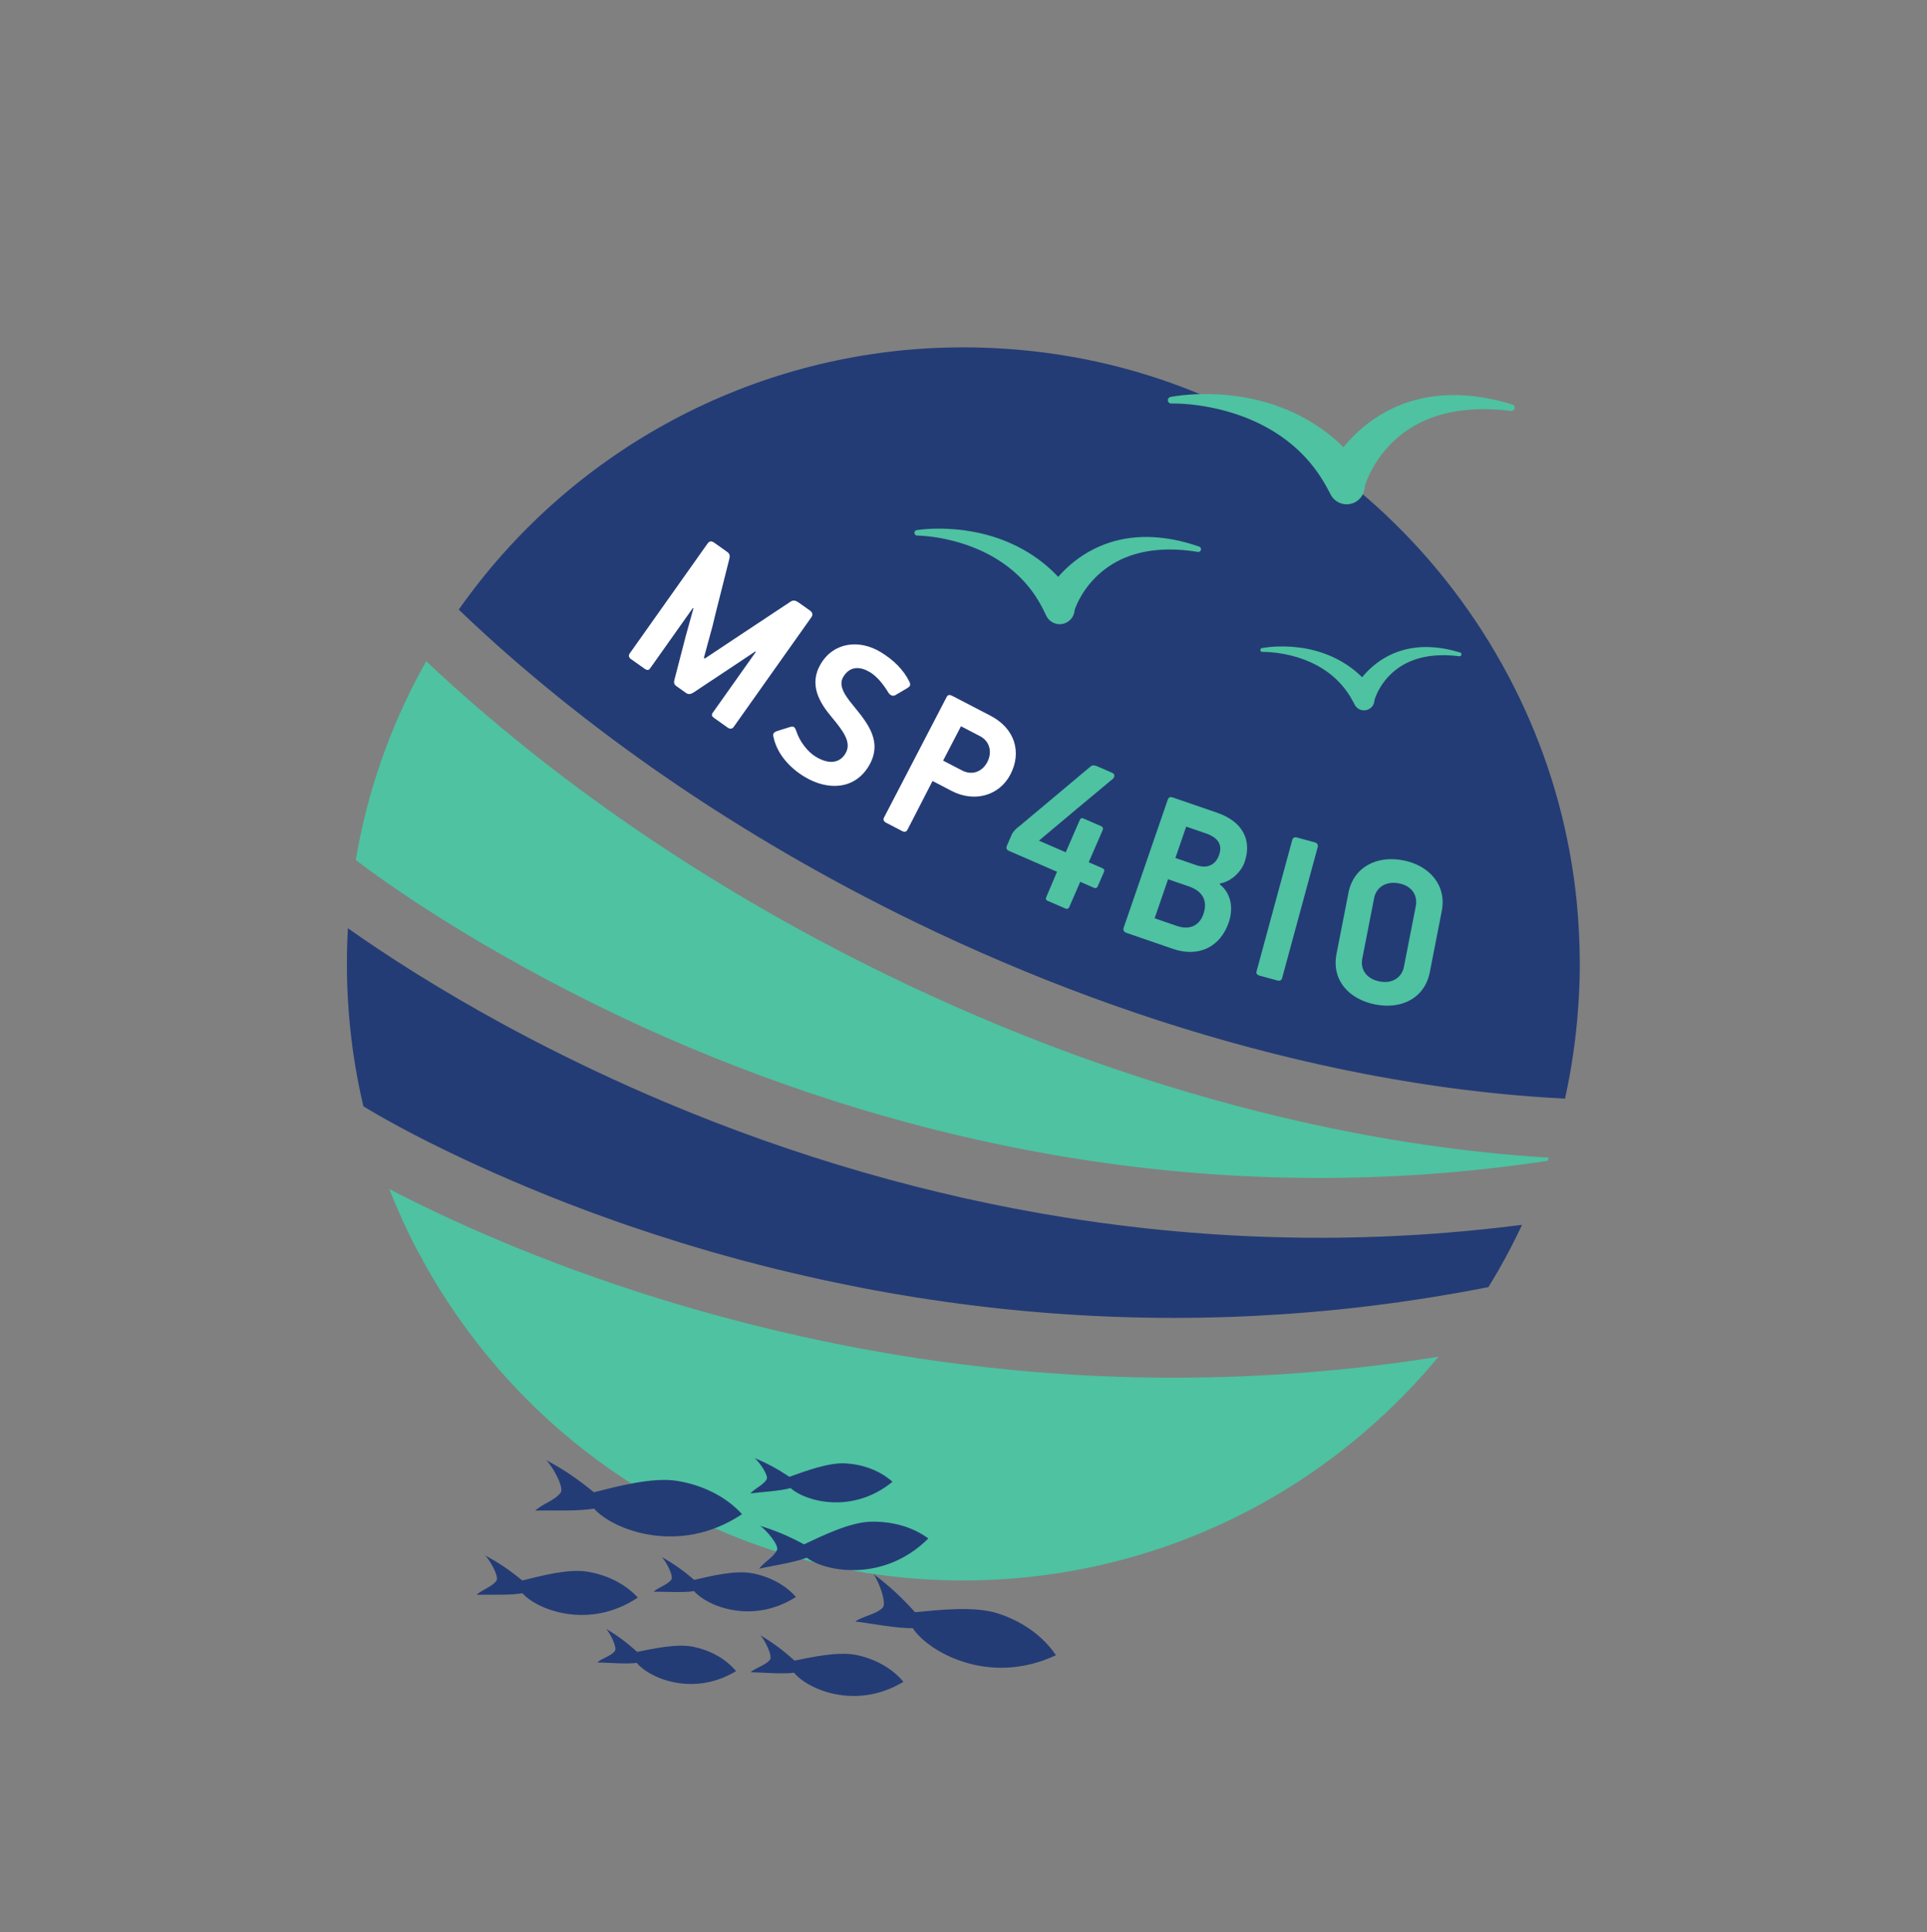 <svg xmlns:dc="http://purl.org/dc/elements/1.1/" xmlns:cc="http://creativecommons.org/ns#" xmlns:rdf="http://www.w3.org/1999/02/22-rdf-syntax-ns#" xmlns:svg="http://www.w3.org/2000/svg" xmlns="http://www.w3.org/2000/svg" viewBox="0 0 859.293 861.427" height="861.427" width="859.293" xml:space="preserve" id="svg2"><rect x="0" y="0" width="859.293" height="861.427" fill="#808080" stroke="none"/><defs id="defs6"></defs><g transform="matrix(1.333,0,0,-1.333,0,861.427)" id="g10"><g transform="scale(0.1)" id="g12"><path id="path14" style="fill:#4ec2a1;fill-opacity:1;fill-rule:evenodd;stroke:none" d="m 4812.17,1924.62 c -53,-64 -110,-125 -169.9,-181.8 l -1.31,-1.2 -0.59,-0.5 -2.9,-2.9 c -377.1,-355.8 -869.9,-555.3 -1388.1,-561.8 -10.2,-0.1 -20.4,-0.2 -30.81,-0.2 -6.99,0 -14.29,0 -21.49,0.2 h -1.21 c -179.39,2.2 -357.3,27.6 -528.79,75.5 -11.31,3.1 -22.4,6.3 -33.51,9.5 l -8.69,2.7 c -4.8,1.5 -9.7,3 -14.8,4.6 l -24.7,7.9 c -52.8,17.2 -104.81,36.5 -154.41,57.3 l -2.1,0.9 c -3,1.2 -5.9,2.4 -8.79,3.6 l -4.41,1.9 c -2.5,1 -5.1,2 -7.5,3.2 l -4.8,2.1 c -3.89,1.6 -7.9,3.4 -11.79,5.2 l -5.71,2.5 c -3.79,1.6 -7.5,3.3 -11.39,5.1 l -3.21,1.5 c -6.79,3 -13.49,6.1 -20.2,9.3 -5.2,2.4 -10.4,4.9 -15.69,7.3 l -24.51,11.8 c -7.8,3.9 -15.59,7.8 -23.39,11.8 l -8.1,4.2 c -1.41,0.7 -2.8,1.4 -4.2,2.1 l -7.5,3.9 c -12.9,6.8 -26,13.8 -38.5,20.5 -6.21,3.4 -12.3,6.9 -18.51,10.3 l -10.1,5.7 c -18.39,10.6 -33.29,19.4 -46.7,27.7 l -22.29,13.4 c -236.3,147.8 -437.2,338.2 -596.9,565.7 l -3.41,4.9 c -2.09,2.9 -4.19,5.9 -6.79,9.7 -39.7,57.3 -76.8,117.4 -110.51,178.8 v 1.7 l -13.5,23.3 c -1.29,2.3 -2.59,4.6 -3.69,6.9 l -1.31,2.6 c -34.8,66.2 -65.89,134.3 -93.19,203.9 10.6,-5.6 21.59,-11.2 32.9,-16.9 3.79,-2 7.6,-3.9 11.5,-5.8 33.99,-17.3 71,-35.4 110.8,-54.3 5.3,-2.5 10.69,-5.1 16.09,-7.6 64.6,-30.3 136.41,-62.4 215.1,-95.2 11.21,-4.7 22.6,-9.4 34.11,-14.1 23.09,-9.4 46.7,-18.8 70.79,-28.4 26.51,-10.4 53.71,-20.8 81.51,-31.3 9.4,-3.5 18.79,-7 28.39,-10.6 1.61,-0.5 3.11,-1.1 4.7,-1.7 9.51,-3.5 19.01,-7 28.61,-10.5 22.4,-8.1 45.2,-16.2 68.3,-24.3 20.2,-7 40.59,-14 61.39,-21 l 0.51,-0.2 c 19.9,-6.7 40.2,-13.4 60.7,-20.1 25,-8.1 50.49,-16.2 76.29,-24.2 11.8,-3.6 23.61,-7.2 35.61,-10.9 11.89,-3.6 23.99,-7.2 36.09,-10.8 12.11,-3.6 24.21,-7.1 36.51,-10.7 13.39,-3.9 26.9,-7.7 40.5,-11.5 11.29,-3.2 22.6,-6.4 34,-9.5 16,-4.4 31.99,-8.7 48,-13 43.79,-11.7 87.6,-22.9 131.49,-33.5 14.21,-3.5 28.41,-6.9 42.6,-10.2 17.6,-4.2 35.31,-8.2 53.01,-12.2 13.6,-3.1 27.09,-6.1 40.7,-9.1 34.5,-7.5 69,-14.7 103.49,-21.6 12.7,-2.5 25.4,-5 38.11,-7.5 1.59,-0.3 3.2,-0.6 4.79,-0.9 13.41,-2.6 26.8,-5.1 40.21,-7.6 17.8,-3.3 35.5,-6.5 53.2,-9.5 11.7,-2.1 23.49,-4.1 35.2,-6.1 9.2,-1.6 18.49,-3.1 27.7,-4.6 11.6,-2 23.19,-3.8 34.8,-5.6 11.09,-1.7 22.2,-3.5 33.29,-5.2 6.71,-1 13.41,-2 20.1,-3 11.51,-1.7 23.11,-3.4 34.6,-5 l 1.91,-0.2 c 12.8,-1.9 25.59,-3.7 38.29,-5.3 37.21,-5.1 74.41,-9.8 111.51,-14 27.3,-3.2 54.7,-6.1 82,-8.9 18.89,-1.9 37.7,-3.7 56.59,-5.4 13.1,-1.1 26.21,-2.3 39.31,-3.4 15.69,-1.3 31.29,-2.5 47,-3.7 31.29,-2.4 62.6,-4.5 93.89,-6.3 29.11,-1.7 58.21,-3.2 87.3,-4.4 34.51,-1.5 68.91,-2.7 103.41,-3.5 14.69,-0.4 29.39,-0.7 44.09,-0.9 31.11,-0.5 62.3,-0.8 93.41,-0.8 h 1 c 16.6,0 33.19,0.1 49.9,0.3 20.89,0.1 41.8,0.4 62.7,0.9 17.69,0.3 35.49,0.7 53.19,1.3 14.8,0.4 29.5,0.9 44.21,1.5 6.7,0.2 13.49,0.5 20.2,0.8 15.49,0.6 30.99,1.3 46.4,2.1 18,0.8 36,1.8 53.89,2.9 32.8,1.9 65.7,4.2 98.61,6.7 8,0.6 16,1.2 24.09,1.9 19.51,1.6 39.01,3.3 58.51,5.1 12.5,1.1 24.9,2.3 37.3,3.5 2.4,0.2 4.9,0.5 7.4,0.7 17.4,1.8 34.79,3.6 52.19,5.5 15.61,1.7 31.31,3.5 46.9,5.4 17.8,2 35.7,4.2 53.51,6.5 11.39,1.4 22.8,2.9 34.19,4.4 30.61,4.1 61.31,8.4 91.91,13.1 16.5,2.4 32.99,5 49.4,7.6"></path><path id="path16" style="fill:#4ec2a1;fill-opacity:1;fill-rule:evenodd;stroke:none" d="m 5181.06,2590.52 c -1.19,-3.5 -2.4,-7.1 -3.59,-10.7 -48.61,-7.3 -97.3,-14 -146,-19.9 -17.1,-2.1 -34.2,-4.1 -51.3,-6 -16.81,-1.9 -33.7,-3.7 -50.6,-5.4 -0.91,-0.1 -1.8,-0.2 -2.8,-0.3 -16.4,-1.7 -32.8,-3.2 -49.2,-4.7 -31.51,-2.9 -63,-5.5 -94.61,-7.8 l -22.5,-1.5 c -9.1,-0.7 -18.19,-1.3 -27.3,-1.8 -5.89,-0.4 -11.9,-0.8 -17.79,-1 -9.81,-0.7 -19.51,-1.2 -29.31,-1.7 -7.2,-0.4 -14.49,-0.8 -21.69,-1.1 -13.11,-0.7 -26.21,-1.3 -39.3,-1.8 -2.5,-0.2 -5,-0.3 -7.5,-0.3 -9.7,-0.4 -19.41,-0.8 -29.11,-1.1 -9.29,-0.3 -18.59,-0.6 -27.9,-0.9 -4.4,-0.1 -8.79,-0.3 -13.29,-0.3 -12.3,-0.4 -24.7,-0.7 -37.1,-0.9 -14.8,-0.3 -29.71,-0.5 -44.61,-0.6 -17.1,-0.2 -34.3,-0.3 -51.49,-0.3 -270.51,0 -541.8,21.4 -812,64.2 -437.3,69.2 -872.9,194.4 -1295,371.9 -27,11.4 -53.71,22.9 -80.1,34.5 -8.81,3.8 -17.6,7.7 -26.31,11.6 -5,2.2 -10,4.4 -15,6.7 -7.6,3.4 -15.2,6.8 -22.7,10.2 -4.8,2.2 -9.5,4.3 -14.2,6.5 -17.19,7.8 -34.19,15.7 -50.99,23.6 -32.8,15.3 -65,30.8 -96.61,46.4 -7.4,3.6 -14.9,7.2 -22.2,10.9 -110.3,54.7 -212.8,109.8 -305.9,163.1 -6.29,3.5 -12.4,7.1 -18.49,10.6 -6.21,3.5 -12.2,7.1 -18.31,10.6 -6.09,3.5 -11.99,7 -18,10.5 -5.89,3.5 -11.9,7 -17.8,10.5 -17.59,10.4 -34.8,20.7 -51.7,30.9 -5.6,3.4 -11.09,6.8 -16.69,10.2 -16.61,10.1 -32.7,20.1 -48.51,30 -13.79,8.6 -27.2,17.1 -40.4,25.5 -16.9,10.8 -33.29,21.4 -49.2,31.9 -4.59,3 -9.29,6.1 -13.89,9.1 -7.8,5.2 -15.5,10.3 -23.1,15.4 -14.6,9.7 -28.61,19.3 -42.1,28.6 -6.41,4.3 -12.6,8.7 -18.71,12.9 -9.6,6.7 -18.99,13.3 -28,19.8 -10.99,7.8 -21.6,15.4 -31.7,22.8 -7.4,5.4 -14.49,10.6 -21.49,15.8 -5.6,4.3 -11.01,8.3 -16.31,12.3 -3,2.2 -5.79,4.4 -8.59,6.6 38.39,226.4 113.79,443 224.1,644 3.79,6.9 7.6,13.9 11.59,20.8 12.2,-11.5 24.61,-23 37.01,-34.5 70,-64.8 142.69,-128.4 217.79,-190.7 11.31,-9.5 22.7,-18.9 34.21,-28.2 3.29,-2.8 6.69,-5.5 10,-8.2 10.99,-9 22,-17.9 33,-26.6 3.8,-3.1 7.6,-6.2 11.4,-9.2 12.09,-9.7 24.19,-19.3 36.39,-28.8 12.11,-9.5 24.21,-19 36.41,-28.3 10.5,-8.2 20.99,-16.3 31.59,-24.2 4.7,-3.7 9.4,-7.2 14.11,-10.8 13.19,-10.1 26.5,-20 39.9,-29.9 2.4,-1.8 4.8,-3.6 7.2,-5.3 11.39,-8.6 22.8,-17 34.19,-25.3 5.81,-4.3 11.7,-8.5 17.61,-12.8 15.2,-11 30.4,-22 45.8,-32.9 15.1,-10.8 30.2,-21.5 45.5,-32.1 68.29,-47.7 137.99,-94.4 209,-139.8 13.59,-8.8 27.3,-17.5 41.09,-26.2 28.71,-18.1 57.6,-36 86.81,-53.7 11.9,-7.3 23.79,-14.5 35.79,-21.7 5.2,-3.2 10.5,-6.3 15.8,-9.4 11.11,-6.7 22.3,-13.3 33.51,-19.9 10.99,-6.5 22,-12.9 33,-19.2 5.09,-3.1 10.09,-6 15.19,-8.8 11.71,-6.9 23.51,-13.6 35.3,-20.3 7.9,-4.5 15.71,-9 23.61,-13.3 8.69,-5 17.4,-9.9 26.19,-14.7 12.4,-7 24.8,-13.9 37.21,-20.6 4.7,-2.7 9.4,-5.3 14.1,-7.8 13.49,-7.4 27,-14.7 40.5,-22 5,-2.7 10,-5.4 15,-8 17.7,-9.5 35.49,-18.9 53.39,-28.2 17.5,-9.2 35.2,-18.3 52.8,-27.4 40.1,-20.5 80.41,-40.6 121.01,-60.4 405.89,-197.5 822.9,-350.9 1239.4,-456 20.8,-5.3 41.59,-10.4 62.29,-15.4 14.7,-3.5 29.3,-7 43.91,-10.4 8.29,-2 16.6,-3.9 24.8,-5.7 38.79,-8.9 77.6,-17.4 116.19,-25.4 l 1.21,-0.2 c 20.59,-4.2 41.19,-8.4 61.7,-12.4 20.6,-4 41.1,-7.8 61.59,-11.6 81.81,-15 163.21,-27.9 244.01,-38.8 20.2,-2.7 40.3,-5.3 60.4,-7.8 40.2,-5 80.29,-9.4 120.2,-13.3 12.89,-1.3 25.79,-2.5 38.7,-3.6 8.5,-0.8 16.89,-1.5 25.4,-2.3 14.09,-1.2 28.2,-2.3 42.3,-3.3 l 1,-0.1 c 6.3,-0.5 12.5,-0.9 18.8,-1.4 15.6,-1.1 31.1,-2.1 46.59,-3 1.81,-0.2 3.61,-0.3 5.4,-0.4"></path><path id="path18" style="fill:#243c75;fill-opacity:1;fill-rule:evenodd;stroke:none" d="m 5284.77,3238.42 c 0,-8.9 0,-18 -0.1,-26.9 l -0.1,-1.1 c 0,-3.4 0,-7.1 -0.1,-10.7 l -0.1,-2.3 c 0,-1.9 0,-3.7 -0.1,-5.5 l -0.1,-5 c -0.71,-30.2 -2.3,-61.7 -4.9,-96.6 -7.2,-101.9 -21.9,-203.3 -43.9,-302.3 v -0.2 c -6.3,0.3 -12.6,0.7 -18.9,1.1 -9.4,0.4 -18.8,1 -28.31,1.6 -10.69,0.6 -21.39,1.3 -32.2,2.1 -10.79,0.7 -21.59,1.5 -32.4,2.3 -32.09,2.4 -64.39,5.2 -96.89,8.3 l -0.71,0.1 c -10.79,1 -21.69,2.1 -32.7,3.3 -10.89,1.1 -21.79,2.3 -32.7,3.5 -22,2.4 -43.89,5 -65.89,7.8 -11.01,1.4 -22,2.8 -33,4.3 -11.01,1.4 -22,2.9 -33.11,4.5 -10.5,1.4 -20.99,2.9 -31.59,4.5 -11.6,1.7 -23.31,3.4 -34.9,5.2 -10.1,1.5 -20.2,3.1 -30.3,4.7 -23.61,3.8 -47.2,7.7 -70.81,11.8 -20.1,3.5 -40.1,7.1 -60.2,10.8 -10.79,2 -21.69,4.1 -32.7,6.2 -20.69,4 -41.39,8.1 -62.1,12.3 -10.4,2.1 -20.79,4.3 -31.19,6.5 -19.8,4.2 -39.7,8.5 -59.6,12.9 -32.11,7.1 -64.41,14.6 -96.81,22.4 -20.89,5 -41.79,10.2 -62.8,15.5 -403.29,101.7 -807.3,250.4 -1200.89,441.9 -33.61,16.4 -67,33 -100.2,49.9 -20.3,10.3 -40.5,20.7 -60.61,31.2 -17.39,9.1 -34.89,18.2 -52.19,27.5 l -0.91,0.5 c -16.9,9 -33.69,18 -50.39,27.1 l -2.31,1.3 c -17.4,9.4 -34.7,19 -51.9,28.6 -13.99,7.7 -27.9,15.6 -41.79,23.5 -5.4,3 -10.81,6 -16.21,9.1 -14.5,8.3 -28.89,16.6 -43.19,24.9 -1,0.5 -2.01,1.1 -2.9,1.7 -16.9,9.8 -33.61,19.6 -50.3,29.5 -15.31,9.1 -30.51,18.2 -45.61,27.3 -3.99,2.4 -7.9,4.7 -11.69,7.2 -12.5,7.5 -24.9,15.1 -37.3,22.8 -3.51,2 -6.9,4.1 -10.2,6.3 -15.4,9.5 -30.81,19.1 -46.11,28.8 -13.49,8.5 -27,17.1 -40.4,25.7 -6.6,4.2 -13.19,8.5 -19.7,12.7 -12.8,8.3 -25.59,16.7 -38.39,25.1 -14.41,9.4 -28.71,18.9 -43,28.5 -7.1,4.8 -14.2,9.5 -21.21,14.3 -9.6,6.5 -19.09,12.9 -28.59,19.5 -21.7,14.7 -43.11,29.6 -64.4,44.6 -11.51,8.1 -23,16.2 -34.41,24.4 -15.59,11.1 -31.19,22.4 -46.69,33.7 -15.51,11.3 -30.91,22.6 -46.2,34 -15.4,11.4 -30.6,22.9 -45.8,34.4 -15.1,11.5 -30.2,23 -45.2,34.7 -30,23.2 -59.6,46.6 -88.91,70.3 -14.6,11.8 -29.2,23.7 -43.59,35.6 -12.4,10.1 -24.6,20.3 -36.8,30.7 -16.41,13.7 -32.7,27.5 -48.91,41.4 -14.09,12.1 -28.1,24.3 -41.99,36.5 -11.11,9.7 -22.1,19.5 -33.11,29.3 -4.09,3.6 -8,7.2 -11.99,10.8 -12.2,11 -24.4,22 -36.4,33 l -1.1,1.1 c -11.8,10.8 -23.51,21.6 -35.21,32.5 -2.4,2.3 -4.9,4.5 -7.29,6.9 -11.9,11.1 -23.7,22.3 -35.41,33.5 l -1.59,1.5 c 366.49,521.6 952.9,845 1589.8,875 l 49.29,1.7 c 14.01,0.4 29.11,0.6 45.1,0.6 h 3.91 c 20.99,0 41.19,-0.3 60.59,-1 465.1,-13.3 900,-177.7 1257.6,-475.2 348.21,-289.8 594.51,-691.2 693.41,-1130.3 2.7,-12.2 5.3,-24.3 7.8,-36.5 l 0.3,-1.7 c 2.3,-10.3 4.4,-20.6 6.29,-31 l 0.31,-1.6 c 1.3,-6.5 2.5,-13.2 3.6,-19.9 l 0.3,-1.4 c 2.59,-14.4 5.19,-29.7 8.29,-49.8 1.01,-6.7 2,-13.4 2.91,-20.2 l 0.6,-5.1 0.4,-1.8 c 3.19,-22.3 6.09,-46.5 9.1,-75.6 7.09,-70.1 10.6,-141.2 10.6,-211.1"></path><path id="path20" style="fill:#243c75;fill-opacity:1;fill-rule:evenodd;stroke:none" d="m 5091.67,2365.82 c -23.51,-50.4 -49.5,-100.4 -77.1,-148.9 -1.41,-2.5 -2.8,-4.9 -4.2,-7.2 l -1.4,-2.4 c -9.7,-16.8 -19.7,-33.3 -29.8,-49.8 l -0.1,-0.1 c -7.81,-1.5 -15.51,-3 -23.31,-4.5 -12.4,-2.4 -24.7,-4.7 -37.1,-7 -11.39,-2.1 -22.7,-4.2 -34.09,-6.2 -11.31,-2.1 -22.6,-4.1 -34.01,-6 -22.69,-3.9 -45.29,-7.6 -67.99,-11.3 -11.51,-1.8 -22.9,-3.6 -34.31,-5.3 -22.7,-3.5 -45.39,-6.8 -68.19,-10 -11.31,-1.6 -22.7,-3.2 -34.11,-4.7 -22.8,-3 -45.5,-5.9 -68.29,-8.7 -11.41,-1.3 -22.8,-2.7 -34.21,-4 -11.39,-1.3 -22.8,-2.6 -34.09,-3.8 -11.41,-1.3 -22.8,-2.5 -34.2,-3.6 -242.6,-24.7 -486,-33 -729.51,-24.8 -15.1,0.5 -30.2,1.1 -45.29,1.7 l -45.3,2.1 c -30.2,1.4 -60.4,3.2 -90.7,5.3 -13.71,0.9 -27.4,1.9 -41.11,2.9 -2,0.1 -3.99,0.3 -5.89,0.4 -14.6,1.2 -29.11,2.3 -43.71,3.5 -60.5,5 -120.89,11 -181.29,18.2 -15.1,1.8 -30.3,3.6 -45.4,5.5 -11.7,1.5 -23.51,3 -35.2,4.5 -18.41,2.4 -36.9,4.9 -55.41,7.6 -15.1,2.1 -30.2,4.3 -45.3,6.6 -14.9,2.3 -29.8,4.6 -44.7,6.9 l -1.49,0.2 c -13.71,2.2 -27.4,4.5 -41.11,6.8 -2.4,0.3 -4.9,0.7 -7.29,1.2 -13.01,2.1 -26.1,4.4 -39.2,6.7 -17.7,3.1 -35.4,6.3 -53,9.5 -13.01,2.4 -25.91,4.9 -38.9,7.3 -0.9,0.2 -1.81,0.4 -2.7,0.6 -12.21,2.3 -24.41,4.7 -36.61,7.2 -18.59,3.7 -37.09,7.5 -55.69,11.4 -12.6,2.6 -25.1,5.3 -37.7,8 -4.01,0.9 -8,1.7 -12.01,2.6 -12.4,2.7 -24.8,5.5 -37.1,8.3 -42.5,9.6 -84.9,19.7 -127.3,30.2 -13.89,3.5 -27.8,7 -41.59,10.6 -31.71,8.2 -63.31,16.6 -94.9,25.3 -18.51,5.1 -36.9,10.3 -55.2,15.5 -17.6,5 -35,10.1 -52.3,15.3 -8.81,2.6 -17.5,5.2 -26.31,7.9 -8.79,2.6 -17.5,5.3 -26.19,8 -60.1,18.5 -118.2,37.4 -174.11,56.6 -8.19,2.8 -16.29,5.6 -24.4,8.4 -8.2,2.8 -16.39,5.7 -24.49,8.6 -21.4,7.5 -42.4,15.1 -63.11,22.7 -13.29,4.9 -26.49,9.8 -39.49,14.6 -20.71,7.8 -41.01,15.6 -60.91,23.3 -5.59,2.1 -11.19,4.3 -16.69,6.5 -8.9,3.5 -17.71,7 -26.5,10.5 l -0.8,0.3 c -5.61,2.2 -11.11,4.4 -16.6,6.6 -8.81,3.5 -17.5,7.1 -26.1,10.6 -29.7,12.1 -58.51,24.2 -86.6,36.2 -21.51,9.1 -42.5,18.3 -63,27.3 -30.2,13.4 -59.4,26.6 -87.5,39.6 -4.5,2.1 -9.01,4.2 -13.51,6.3 -11.59,5.4 -23,10.8 -34.29,16.2 -12.1,5.7 -23.9,11.4 -35.51,17.1 -72.9,35.4 -136.29,68.6 -188.89,98 -3.81,2.1 -7.5,4.2 -11.21,6.3 -7.3,4 -14.39,8.1 -21.29,12.1 -3.51,2 -6.9,3.9 -10.2,5.9 -7.2,4.1 -14.11,8.2 -20.81,12.2 -6.29,3.7 -12.3,7.4 -18.1,10.9 l -0.1,0.5 c -20.19,85 -34.9,172.1 -43.89,259.3 l -1.4,13.2 c -5.4,55.6 -8.6,111.6 -9.61,166.7 v 4.7 l -0.1,3.3 c -0.19,18.3 -0.19,36.8 0,54.3 l 0.3,19.8 c 0.2,9.6 0.5,19.2 0.91,29.3 l 1.1,25.4 c 0.29,6.4 0.69,12.7 0.99,19.1 58.11,-41.1 133.11,-91.8 223.71,-148.5 5.79,-3.7 11.7,-7.3 17.7,-11 79.8,-49.5 171.19,-103.3 273.59,-159.1 11.51,-6.3 23.11,-12.6 34.9,-18.9 19.01,-10.2 38.51,-20.5 58.21,-30.8 6.39,-3.4 12.8,-6.7 19.29,-10 129.4,-67.1 273.61,-135.7 431.51,-202.4 437.5,-184.6 889.4,-314.9 1343.39,-387.2 70.51,-11.2 141.21,-21.1 211.8,-29.5 35.3,-4.2 70.6,-8 105.9,-11.6 17.71,-1.7 35.41,-3.4 53.21,-5 35.2,-3.1 70.5,-5.9 105.8,-8.4 144.6,-10 289.2,-14.2 433.6,-12.5 13.7,0.1 27.39,0.3 41.1,0.6 2.1,0 4.1,0.1 6.19,0.2 14.01,0.2 27.91,0.6 41.9,1 20.91,0.5 41.81,1.3 62.7,2.1 17.8,0.8 35.71,1.6 53.51,2.5 14.19,0.7 28.4,1.5 42.6,2.3 8.2,0.5 16.49,1 24.7,1.5 1.49,0.1 3,0.2 4.49,0.3 28.31,1.8 56.51,3.8 84.7,6.1 4.41,0.3 8.71,0.7 13.11,1.1 14.79,1.2 29.49,2.5 44.29,3.8 17.8,1.6 35.5,3.4 53.31,5.2 17.8,1.8 35.6,3.6 53.3,5.6 14.3,1.6 28.49,3.3 42.8,5 7.6,0.8 15.29,1.8 22.89,2.8 7.9,0.9 15.7,1.9 23.61,2.9"></path><path id="path22" style="fill:#ffffff;fill-opacity:1;fill-rule:nonzero;stroke:none" d="m 2434.53,4028.6 -46.2,32.74 c -6.96,4.94 -8.96,10.16 -4.04,17.12 l 143.93,203.17 -1.45,1.98 -77.43,-51.61 -130.96,-86.89 c -7.65,-4.08 -15.03,-6.47 -23.26,-0.63 l -29.11,20.63 c -8.24,5.82 -12.66,8.96 -10.38,21.6 l 38.92,150.2 25.17,90.54 -1.9,1.35 -143.04,-201.91 c -4.93,-6.98 -10.52,-6.82 -18.11,-1.43 l -46.22,32.73 c -6.96,4.94 -8.69,11.87 -3.76,18.83 l 260.07,367.11 c 5.84,8.24 12.77,9.98 22.26,3.25 l 39.24,-27.8 c 10.12,-7.18 14.55,-10.31 11.99,-24.67 -6.1,-26.08 -51.32,-201.28 -56.55,-226.1 l -29.07,-106.79 3.16,-2.23 93.44,62.13 193.47,128.17 c 8.99,5.98 17.12,4.03 27.25,-3.15 l 37.35,-26.45 c 8.85,-6.28 10.78,-14.3 4.96,-22.53 l -260.09,-367.11 c -4.92,-6.97 -12.68,-7.18 -19.64,-2.25"></path><path id="path24" style="fill:#ffffff;fill-opacity:1;fill-rule:nonzero;stroke:none" d="m 2690.77,3864.65 c -49.11,29.7 -90.32,75.46 -102.64,130.04 -3.56,12.12 -2.08,17.57 11.91,22.7 l 43.53,13.56 c 13.18,3.82 15.82,-2.31 20.44,-14.16 10.79,-34.63 38.62,-69.57 64.5,-85.22 47.8,-28.89 81.62,-19.43 99.67,10.45 22.07,36.51 -7.19,75.04 -44.96,120.53 -40.68,48.15 -79.58,109.75 -37.06,180.1 43.75,72.36 129.05,81.52 199.41,38.98 43.14,-26.07 77.36,-59.45 97.04,-100.35 5.27,-12.26 0.48,-15.69 -10.85,-22.44 l -36.52,-21.43 c -8.39,-4.9 -16.76,-0.75 -22.72,7.39 -17.2,28.53 -38.4,54.93 -62.3,69.37 -30.53,18.47 -66.03,22.7 -89.3,-15.8 -19.66,-32.52 12.8,-70.27 35.58,-98.55 44.65,-55.08 98.72,-118.58 49.36,-200.24 -46.54,-76.99 -134.77,-83.48 -215.09,-34.93"></path><path id="path26" style="fill:#ffffff;fill-opacity:1;fill-rule:nonzero;stroke:none" d="m 3278.03,4000.35 -63.3,32.91 -59.75,-114.94 63.33,-32.9 c 33.03,-17.17 67.22,-5.21 84.74,28.5 15.38,29.61 10.78,67.83 -25.02,86.43 z m -94.46,-183.42 -64,33.26 -83.73,-162.79 c -3.93,-7.56 -9.84,-8.86 -18.1,-4.58 l -53,27.55 c -8.26,4.29 -11.29,10.24 -7.36,17.81 l 209.61,403.32 c 3.94,7.56 10.19,7.81 18.44,3.52 l 128.02,-66.53 c 81.9,-42.56 105.29,-122.03 66.66,-196.36 -36.85,-70.89 -120.14,-94.91 -196.54,-55.2"></path><path id="path28" style="fill:#4ec2a1;fill-opacity:1;fill-rule:nonzero;stroke:none" d="m 3720.35,3877.63 c 8.55,-3.71 8.2,-10.33 6.36,-14.61 -0.93,-2.13 -1.86,-4.27 -2.88,-4.67 -83.45,-69.48 -165.56,-137.85 -248.3,-207.66 l 89.67,-38.92 46.65,107.45 c 1.85,4.27 5.43,8.64 11.83,5.86 l 60.48,-26.26 c 6.41,-2.79 6.06,-9.39 4.23,-13.67 l -46.36,-106.74 45.55,-19.77 c 4.28,-1.85 8.63,-5.45 5.55,-12.55 l -21.02,-48.38 c -3.09,-7.13 -8.69,-6.39 -12.96,-4.53 l -45.53,19.76 -36.76,-84.68 c -1.86,-4.26 -6.56,-7.29 -12.25,-4.83 l -60.49,26.26 c -5.69,2.47 -6.28,6.96 -4.43,11.23 12.36,28.47 24.01,57.24 36.36,85.69 l -161.53,70.14 c -5.68,2.47 -10.14,7.79 -6.12,17.03 l 16.67,38.44 c 5.35,10.36 15.58,20.29 25.29,27.07 l 237.97,199.45 c 5.32,4.45 12.25,4.83 20.08,1.43 l 51.94,-22.54"></path><path id="path30" style="fill:#4ec2a1;fill-opacity:1;fill-rule:nonzero;stroke:none" d="m 4034.12,3674.88 -66,22.74 -36.13,-104.89 70.42,-24.25 c 36.67,-12.63 64.52,1.57 75.89,34.58 12.64,36.67 -6.77,58.94 -44.18,71.82 z m -57.67,-177.05 -68.96,23.75 -44.96,-130.56 74.08,-25.52 c 42.55,-14.63 75.56,0.23 89.2,39.84 13.14,38.15 3.44,74.32 -49.36,92.49 z m -53.11,-208.97 -154.76,53.29 c -8.79,3.04 -12.42,9.2 -9.63,17.27 l 147.24,427.62 c 2.78,8.06 7.96,11.19 17.5,7.91 l 148.16,-51.01 c 81.42,-28.04 118.11,-88.26 91.6,-165.28 -10.87,-31.54 -44.56,-65.06 -81.92,-71.07 l -1.01,-2.93 c 42.35,-34.28 44.04,-86.56 29.9,-127.64 -27.79,-80.66 -99.06,-118.47 -187.08,-88.16"></path><path id="path32" style="fill:#4ec2a1;fill-opacity:1;fill-rule:nonzero;stroke:none" d="m 4272.39,3183.16 -58.39,15.87 c -8.22,2.24 -12.64,6.65 -10.41,14.89 l 119.22,438.67 c 2.24,8.24 7.75,10.76 16.73,8.32 l 58.39,-15.88 c 6.73,-1.83 12.66,-6.65 10.21,-15.63 l -119.21,-438.68 c -2.24,-8.23 -8.3,-9.81 -16.54,-7.56"></path><path id="path34" style="fill:#4ec2a1;fill-opacity:1;fill-rule:nonzero;stroke:none" d="m 4736.09,3431.15 c 6.85,35.03 -11.25,67.81 -56.17,76.61 -44.92,8.77 -76.32,-14.33 -83.16,-49.35 l -39.59,-202.53 c -6.85,-35.02 12.92,-67.34 57.83,-76.12 42.64,-8.34 74.49,13.1 81.49,48.88 z m -135.37,-328.43 c -88.31,17.26 -146.85,81.67 -129.73,169.22 l 39.89,204.05 c 16.82,86.02 94.24,126.22 183.32,108.81 86.79,-16.98 145.94,-82.29 128.82,-169.85 l -39.89,-204.04 c -16.81,-86.02 -93.33,-125.61 -182.41,-108.19"></path><path id="path36" style="fill:#4ec2a1;fill-opacity:1;fill-rule:nonzero;stroke:none" d="m 4011.59,4634.1 c -43.77,15.29 -89.69,26.29 -137.35,30.48 -47.57,4.44 -97.05,1.18 -145.38,-11.89 -48.29,-13.06 -94.77,-36.58 -135.19,-68.5 -19.33,-15.3 -37.32,-32.46 -53.73,-51.24 -17.13,18.12 -35.44,35 -54.99,50.1 -40.53,31.61 -85.43,56.14 -131.92,73.68 -46.52,17.65 -94.61,28.32 -142.59,33.68 -48.14,5.07 -95.81,5.5 -143.7,-1.04 -4.35,-0.59 -7.77,-4.26 -7.9,-8.8 -0.16,-5.06 3.8,-9.29 8.85,-9.46 l 0.61,-0.01 c 45.15,-1.42 90.98,-9.5 134.31,-21.66 43.42,-12.41 85.03,-29.48 122.84,-51.65 37.84,-22.08 71.78,-49.14 100.27,-80.33 28.63,-31.06 51.35,-66.49 69.14,-103.92 l 4.94,-10.39 c 7.49,-15.65 22.88,-26.96 41.37,-28.35 27.54,-2.07 51.55,18.64 53.61,46.26 0.11,1.43 2.13,7.03 3.7,10.91 1.69,4.28 3.61,8.66 5.65,13.02 4.13,8.71 8.69,17.43 13.79,25.9 10.1,17.01 22.06,33.12 35.41,48.09 26.77,29.88 59.72,54.82 97.39,72.41 37.67,17.54 79.71,28.1 123.28,31.47 43.58,3.65 88.51,0.94 133.04,-6.53 4.33,-0.72 8.7,1.75 10.19,6.05 1.67,4.8 -0.86,10.05 -5.64,11.72"></path><path id="path38" style="fill:#4ec2a1;fill-opacity:1;fill-rule:nonzero;stroke:none" d="m 4884.49,4279.93 c -31.03,9.6 -63.47,16.14 -96.94,17.87 -33.43,1.9 -68.01,-1.64 -101.52,-12.02 -33.49,-10.37 -65.44,-28.02 -92.94,-51.4 -13.16,-11.2 -25.32,-23.68 -36.34,-37.24 -12.45,12.25 -25.7,23.61 -39.77,33.69 -29.18,21.11 -61.24,37.15 -94.25,48.26 -33.01,11.17 -66.96,17.43 -100.69,19.97 -33.85,2.33 -67.24,1.42 -100.61,-4.38 -3.03,-0.52 -5.33,-3.18 -5.32,-6.36 0.02,-3.55 2.9,-6.41 6.44,-6.4 l 0.43,0.01 c 31.66,0.15 63.96,-4.35 94.6,-11.77 30.72,-7.59 60.3,-18.48 87.33,-33.05 27.06,-14.51 51.51,-32.6 72.24,-53.72 20.84,-21.02 37.64,-45.26 51.05,-71.01 l 3.71,-7.16 c 5.64,-10.76 16.7,-18.29 29.69,-18.8 19.34,-0.75 35.63,14.36 36.38,33.75 0.04,1.01 1.31,4.98 2.32,7.74 1.07,3.04 2.3,6.15 3.62,9.25 2.68,6.21 5.65,12.44 9,18.5 6.65,12.17 14.62,23.75 23.59,34.57 17.99,21.6 40.44,39.91 66.38,53.17 25.93,13.24 55.11,21.71 85.54,25.17 30.42,3.67 61.96,2.9 93.33,-1.19 3.05,-0.4 6.05,1.44 6.99,4.49 1.04,3.4 -0.86,7.01 -4.26,8.06"></path><path id="path40" style="fill:#4ec2a1;fill-opacity:1;fill-rule:nonzero;stroke:none" d="m 5059.4,5109.36 c -53.51,16.55 -109.45,27.83 -167.18,30.81 -57.64,3.28 -117.26,-2.83 -175.06,-20.72 -57.74,-17.89 -112.85,-48.32 -160.27,-88.64 -22.69,-19.31 -43.67,-40.83 -62.67,-64.22 -21.47,21.13 -44.31,40.71 -68.57,58.1 -50.33,36.4 -105.62,64.06 -162.53,83.21 -56.94,19.27 -115.48,30.06 -173.65,34.44 -58.36,4.02 -115.94,2.44 -173.49,-7.55 -5.23,-0.9 -9.2,-5.47 -9.17,-10.97 0.03,-6.12 5,-11.05 11.1,-11.03 l 0.75,0.01 c 54.59,0.27 110.28,-7.49 163.13,-20.29 52.98,-13.08 103.98,-31.87 150.59,-56.99 46.66,-25.02 88.83,-56.21 124.58,-92.63 35.93,-36.26 64.91,-78.05 88.02,-122.47 l 6.42,-12.34 c 9.72,-18.56 28.79,-31.55 51.19,-32.42 33.35,-1.3 61.44,24.76 62.73,58.2 0.07,1.74 2.27,8.59 4,13.34 1.85,5.25 3.98,10.62 6.25,15.97 4.61,10.7 9.74,21.43 15.52,31.88 11.46,20.99 25.2,40.97 40.68,59.62 31.02,37.26 69.73,68.82 114.46,91.7 44.72,22.83 95.03,37.43 147.51,43.4 52.46,6.32 106.85,5 160.95,-2.06 5.26,-0.69 10.42,2.49 12.04,7.75 1.81,5.87 -1.48,12.09 -7.33,13.9"></path><path id="path42" style="fill:#243c75;fill-opacity:1;fill-rule:nonzero;stroke:none" d="m 2575.49,910.762 c 10.53,12.566 -18.69,69.258 -32.04,82.316 42.94,-25.359 77.11,-51.258 114.45,-84.828 60.13,12.059 147.5,31.281 207.51,18.68 60.02,-12.602 117.49,-42.489 156.77,-89.59 -161.02,-97.34 -323.08,-23.149 -365.71,30.34 -40.46,-5.301 -108.64,1.261 -145.71,1.679 18.8,16.18 48.81,22.371 64.73,41.403"></path><path id="path44" style="fill:#243c75;fill-opacity:1;fill-rule:nonzero;stroke:none" d="m 2056.62,939.719 c 9.56,11.422 -16.97,62.901 -29.1,74.761 39,-23.031 70.03,-46.539 103.94,-77.031 54.61,10.949 133.95,28.41 188.45,16.961 54.51,-11.441 106.7,-38.59 142.37,-81.359 -146.23,-88.403 -293.4,-21.031 -332.12,27.558 -36.73,-4.82 -98.66,1.141 -132.32,1.52 17.07,14.691 44.32,20.32 58.78,37.59"></path><path id="path46" style="fill:#243c75;fill-opacity:1;fill-rule:nonzero;stroke:none" d="m 2564.58,1514.18 c 8.01,12.99 -26.47,61.24 -40.5,71.47 42.91,-17.59 77.82,-36.85 116.67,-62.75 53.72,19.15 131.55,48.53 188.47,44.97 56.92,-3.57 113.81,-23.38 156.25,-61.47 -135.15,-111.13 -294.21,-64.55 -340.61,-21.02 -36.51,-10.29 -100.14,-13.37 -134.31,-17.96 15.14,17.41 41.92,27.13 54.03,46.76"></path><path id="path48" style="fill:#243c75;fill-opacity:1;fill-rule:nonzero;stroke:none" d="m 2245.53,1178.72 c 9.49,11.94 -19.03,63.94 -31.75,75.76 40.52,-22.55 72.91,-45.81 108.42,-76.13 55.61,12.65 136.37,32.61 192.46,22.32 56.1,-10.29 110.24,-36.7 147.87,-79.55 -147.36,-94.33 -299.78,-29.23 -340.7,19.49 -37.47,-5.89 -101.02,-1.42 -135.49,-1.92 17.09,15.49 44.84,21.97 59.19,40.03"></path><path id="path50" style="fill:#243c75;fill-opacity:1;fill-rule:nonzero;stroke:none" d="m 2599.19,1277.87 c 8.14,16.51 -38.79,70.51 -56.81,81.18 53.54,-16.21 97.66,-35.33 147.28,-61.99 62.32,29.15 152.41,73.35 221.17,75.58 68.75,2.23 139.33,-15.05 194.66,-55.92 -149.56,-148.91 -345.9,-111.19 -406.6,-64.24 -42.66,-16.54 -118.71,-27.53 -159.21,-36.94 16.17,22.63 47.22,37.37 59.51,62.33"></path><path id="path52" style="fill:#243c75;fill-opacity:1;fill-rule:nonzero;stroke:none" d="m 1875.3,1469.72 c 13.43,17.61 -29.45,92.28 -48.27,109.08 59.48,-31.58 107.16,-64.41 159.58,-107.41 80.37,19.96 197.04,51.24 278.77,37.92 81.73,-13.32 161.08,-50.12 216.96,-111.24 -211.23,-141.17 -434.38,-51.04 -495.18,18.52 -54.23,-9.64 -146.6,-4.97 -196.63,-6.68 24.36,22.98 64.46,33.18 84.77,59.81"></path><path id="path54" style="fill:#243c75;fill-opacity:1;fill-rule:nonzero;stroke:none" d="m 1660.49,1174.89 c 10.47,13.73 -22.95,71.94 -37.62,85.04 46.36,-24.62 83.53,-50.21 124.39,-83.73 62.65,15.55 153.6,39.94 217.31,29.55 63.71,-10.38 125.57,-39.07 169.12,-86.71 -164.66,-110.04 -338.6,-39.78 -386,14.44 -42.28,-7.51 -114.28,-3.87 -153.28,-5.2 18.99,17.91 50.25,25.86 66.08,46.61"></path><path id="path56" style="fill:#243c75;fill-opacity:1;fill-rule:nonzero;stroke:none" d="m 2952.51,1084.84 c 15.64,15.16 -15.13,94.06 -30.97,113.15 53.22,-39.42 94.79,-78.33 139.47,-127.83 81.08,7.65 199.13,20.99 276.66,-3.94 77.54,-24.92 149.33,-72.322 194.71,-139.95 -226.1,-106.36 -429.92,13.968 -478.86,90.52 -54.16,-1.43 -143.31,16.64 -192.22,22.3 27.06,18.77 67.56,22.83 91.21,45.75"></path></g></g></svg>